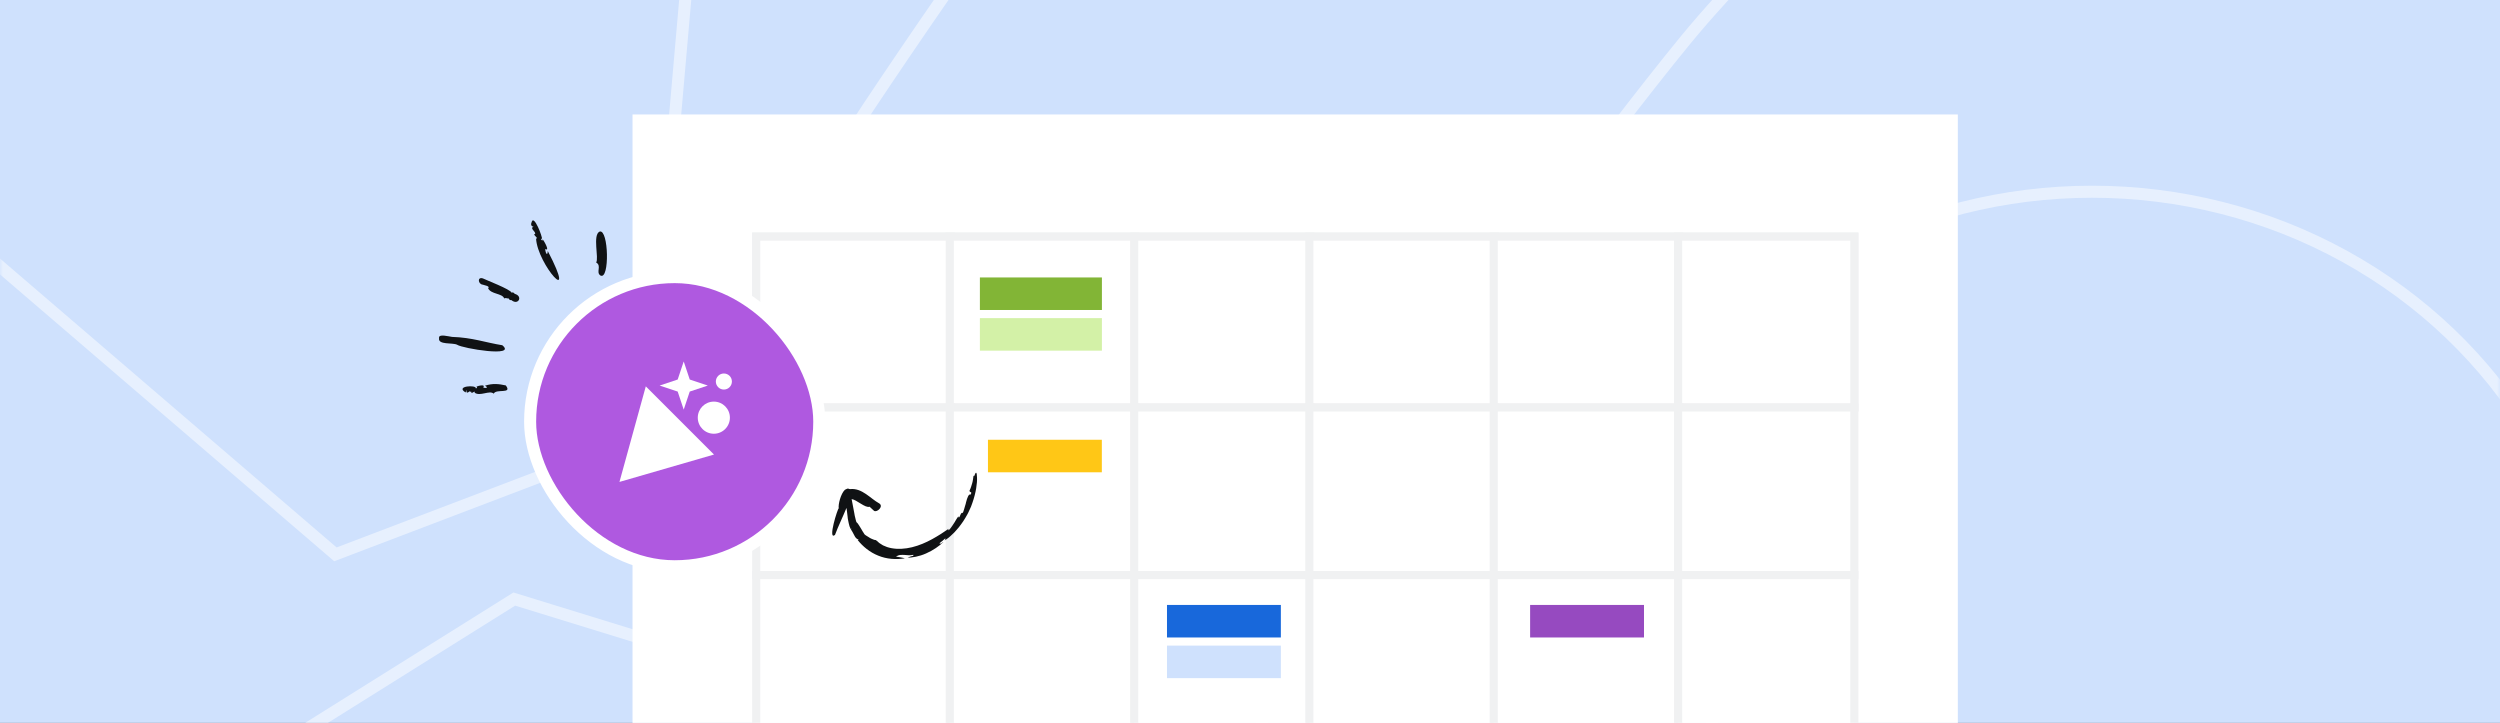 <svg width="415" height="120" viewBox="0 0 415 120" fill="none" xmlns="http://www.w3.org/2000/svg">
<rect x="0" y="0" width="415" height="120" fill="#333333" stroke="none"/>
<g clip-path="url(#clip0_7725_22511)">
<rect width="415" height="251" transform="translate(0 -115)" fill="#CFE1FD"/>
<mask id="mask0_7725_22511" style="mask-type:alpha" maskUnits="userSpaceOnUse" x="0" y="-115" width="415" height="251">
<rect y="-115" width="415" height="251" fill="#F0F1F2"/>
</mask>
<g mask="url(#mask0_7725_22511)">
<path opacity="0.5" d="M55.676 92.022L-27.606 20.543L-37.002 9.305L19.834 -72.37L118.195 -50.821L107.408 72.328L55.676 92.022Z" stroke="white" stroke-width="2"/>
<rect x="209.482" y="86.611" width="74.699" height="61.169" stroke="white" stroke-width="2"/>
<path opacity="0.5" d="M234.071 69.591L139.422 24.988C150.093 8.537 176.887 -30.852 198.694 -56.802C220.5 -82.753 262.064 -119.902 280.12 -135.233L336.608 -48.809C322.341 -35.64 294.387 -11.157 279.772 6.684C266.094 23.38 241.688 56.422 234.071 69.591Z" stroke="white" stroke-width="2"/>
<path opacity="0.5" d="M85.37 99.444L29.114 134.663L182.687 129.45L85.37 99.444Z" stroke="white" stroke-width="2"/>
<ellipse opacity="0.5" cx="347.278" cy="112.111" rx="83.978" ry="80.284" stroke="white" stroke-width="2"/>
</g>
<rect x="105" y="19" width="220" height="101" fill="white"/>
<rect x="125.529" y="39.28" width="182.293" height="28.357" stroke="#F0F1F2" stroke-width="1.35"/>
<rect x="125.529" y="39.28" width="32.318" height="28.357" fill="white"/>
<rect x="125.529" y="39.28" width="32.318" height="28.357" stroke="#F0F1F2" stroke-width="1.35"/>
<rect x="157.666" y="39.28" width="30.787" height="28.357" fill="white"/>
<rect x="157.666" y="39.28" width="30.787" height="28.357" stroke="#F0F1F2" stroke-width="1.35"/>
<rect x="188.273" y="39.28" width="29.257" height="28.357" fill="white"/>
<rect x="188.273" y="39.28" width="29.257" height="28.357" stroke="#F0F1F2" stroke-width="1.35"/>
<rect x="217.35" y="39.28" width="30.787" height="28.357" fill="white"/>
<rect x="217.35" y="39.28" width="30.787" height="28.357" stroke="#F0F1F2" stroke-width="1.35"/>
<rect x="247.958" y="39.28" width="30.787" height="28.357" fill="white"/>
<rect x="247.958" y="39.28" width="30.787" height="28.357" stroke="#F0F1F2" stroke-width="1.35"/>
<rect x="278.565" y="39.28" width="29.257" height="28.357" fill="white"/>
<rect x="278.565" y="39.28" width="29.257" height="28.357" stroke="#F0F1F2" stroke-width="1.35"/>
<rect x="125.529" y="67.637" width="32.318" height="27.826" fill="white"/>
<rect x="125.529" y="67.637" width="32.318" height="27.826" stroke="#F0F1F2" stroke-width="1.35"/>
<rect x="157.666" y="67.637" width="30.787" height="27.826" fill="white"/>
<rect x="157.666" y="67.637" width="30.787" height="27.826" stroke="#F0F1F2" stroke-width="1.35"/>
<rect x="188.273" y="67.637" width="29.257" height="27.826" fill="white"/>
<rect x="188.273" y="67.637" width="29.257" height="27.826" stroke="#F0F1F2" stroke-width="1.35"/>
<rect x="217.35" y="67.637" width="30.787" height="27.826" fill="white"/>
<rect x="217.35" y="67.637" width="30.787" height="27.826" stroke="#F0F1F2" stroke-width="1.35"/>
<rect x="247.958" y="67.637" width="30.787" height="27.826" fill="white"/>
<rect x="247.958" y="67.637" width="30.787" height="27.826" stroke="#F0F1F2" stroke-width="1.35"/>
<rect x="278.565" y="67.637" width="29.257" height="27.826" fill="white"/>
<rect x="278.565" y="67.637" width="29.257" height="27.826" stroke="#F0F1F2" stroke-width="1.35"/>
<rect x="125.529" y="95.463" width="32.318" height="27.826" fill="white"/>
<rect x="125.529" y="95.463" width="32.318" height="27.826" stroke="#F0F1F2" stroke-width="1.35"/>
<rect x="157.666" y="95.463" width="30.787" height="27.826" fill="white"/>
<rect x="157.666" y="95.463" width="30.787" height="27.826" stroke="#F0F1F2" stroke-width="1.35"/>
<rect x="188.273" y="95.463" width="29.257" height="27.826" fill="white"/>
<rect x="188.273" y="95.463" width="29.257" height="27.826" stroke="#F0F1F2" stroke-width="1.35"/>
<rect x="217.35" y="95.463" width="30.787" height="27.826" fill="white"/>
<rect x="217.35" y="95.463" width="30.787" height="27.826" stroke="#F0F1F2" stroke-width="1.35"/>
<rect x="247.958" y="95.463" width="30.787" height="27.826" fill="white"/>
<rect x="247.958" y="95.463" width="30.787" height="27.826" stroke="#F0F1F2" stroke-width="1.35"/>
<rect x="278.565" y="95.463" width="29.257" height="27.826" fill="white"/>
<rect x="278.565" y="95.463" width="29.257" height="27.826" stroke="#F0F1F2" stroke-width="1.35"/>
<rect x="193.72" y="100.42" width="18.904" height="5.401" fill="#1868DB"/>
<rect x="254" y="100.42" width="18.904" height="5.401" fill="#964AC0"/>
<rect x="162.662" y="46.057" width="20.255" height="5.401" fill="#82B536"/>
<rect x="193.72" y="107.172" width="18.904" height="5.401" fill="#CFE1FD"/>
<rect x="164" y="73" width="18.904" height="5.401" fill="#FFC716"/>
<path d="M138.604 88.804C139.144 87.355 139.876 85.876 140.514 84.317L140.585 84.808C140.638 85.133 140.675 85.466 140.706 85.805L140.733 86.072L140.781 86.329L140.886 86.847C140.926 87.019 140.958 87.195 141.016 87.355C141.075 87.516 141.143 87.672 141.214 87.827C141.284 87.752 141.361 87.746 141.338 87.814L141.238 87.876C141.38 88.045 141.462 88.231 141.56 88.392C141.655 88.553 141.733 88.714 141.814 88.872C141.897 89.028 141.976 89.185 142.093 89.308C142.214 89.43 142.362 89.531 142.551 89.604C142.551 89.604 142.39 89.655 142.386 89.657C143.21 90.701 144.391 91.683 145.786 92.236C147.172 92.812 148.749 92.924 150.146 92.687L150.133 92.67L150.141 92.65C150.081 92.625 149.957 92.607 149.812 92.584C149.667 92.554 149.497 92.52 149.337 92.491C149.175 92.465 149.023 92.439 148.908 92.422C148.795 92.401 148.727 92.38 148.727 92.38C148.974 92.252 149.217 92.15 149.453 92.126C149.69 92.094 149.922 92.115 150.161 92.12C150.4 92.132 150.642 92.165 150.884 92.175C151.127 92.17 151.375 92.155 151.616 92.098L151.61 92.258C151.187 92.338 150.81 92.504 150.654 92.577C151.408 92.568 152.588 92.387 153.733 91.869C154.88 91.375 155.967 90.608 156.593 89.982C156.515 89.906 156.184 90.44 155.949 90.181C156.289 89.927 156.615 89.642 156.916 89.367C157.019 89.573 156.803 89.66 156.787 89.727C156.869 89.696 157.114 89.525 157.479 89.246C157.664 89.111 157.857 88.91 158.081 88.703C158.193 88.595 158.31 88.486 158.432 88.367C158.55 88.243 158.665 88.106 158.79 87.965C159.034 87.685 159.302 87.391 159.538 87.038C159.781 86.696 160.043 86.346 160.26 85.945C160.373 85.749 160.486 85.553 160.601 85.354C160.718 85.155 160.801 84.939 160.9 84.733C160.995 84.521 161.092 84.314 161.187 84.106C161.276 83.896 161.345 83.677 161.42 83.465C162.022 81.767 162.233 80.148 162.183 79.262C162.158 78.36 162.02 78.154 161.713 79.039L161.606 78.967C161.573 79.186 161.544 79.394 161.513 79.602C161.483 79.806 161.447 80.008 161.387 80.207C161.268 80.606 161.158 81.013 160.943 81.441C160.929 81.567 160.903 81.579 161.013 81.591C161.022 81.626 161.038 81.687 161.087 81.677C161.353 81.696 161.174 81.969 161.151 82.095C160.956 82.02 160.81 82.156 160.697 82.399C160.579 82.643 160.457 82.987 160.368 83.364C160.346 83.459 160.323 83.554 160.302 83.653C160.274 83.746 160.245 83.843 160.215 83.934C160.161 84.125 160.109 84.304 160.06 84.469C159.974 84.805 159.869 85.059 159.812 85.143C159.628 85.073 159.528 85.239 159.443 85.44C159.358 85.64 159.281 85.883 159.146 85.922C159.144 85.898 159.135 85.759 159.129 85.737C159.05 85.742 158.903 85.947 158.732 86.239C158.641 86.382 158.559 86.561 158.446 86.722C158.337 86.889 158.226 87.059 158.118 87.222C157.912 87.561 157.684 87.825 157.553 87.951C157.418 88.08 157.371 88.056 157.468 87.78C157.26 87.905 157.069 88.068 156.847 88.198C156.629 88.334 156.408 88.481 156.187 88.639C155.724 88.916 155.248 89.233 154.732 89.502C153.708 90.064 152.568 90.556 151.4 90.84C150.235 91.124 149.048 91.194 148.006 91C147.75 90.938 147.489 90.901 147.255 90.809C147.02 90.717 146.789 90.631 146.574 90.528C146.367 90.405 146.17 90.279 145.986 90.154C145.802 90.026 145.649 89.853 145.501 89.704L145.494 89.771C145.479 89.742 145.397 89.726 145.416 89.653C145.222 89.675 144.953 89.553 144.713 89.451C144.596 89.398 144.486 89.347 144.41 89.303C144.339 89.254 144.295 89.224 144.295 89.224L143.894 88.976L143.693 88.848L143.508 88.696C143.508 88.696 143.45 88.601 143.36 88.455C143.267 88.31 143.129 88.116 143.009 87.879C142.945 87.763 142.875 87.648 142.801 87.535C142.727 87.423 142.648 87.315 142.588 87.197C142.455 86.97 142.311 86.777 142.16 86.663C142.073 86.447 142.04 86.197 141.976 85.968C141.925 85.73 141.846 85.51 141.826 85.257C141.781 84.913 141.52 83.713 141.369 82.85C142.207 82.942 143.637 84.382 144.353 84.117L145.093 84.799C145.592 85.123 146.747 84.036 145.941 83.558C144.495 82.774 143.106 80.979 141.143 81.189L141.151 81.204C141.151 81.204 140.75 81.138 140.791 81.086C140.554 81.132 140.244 81.315 140.244 81.315C139.558 81.977 139.121 83.73 139.228 84.395C139.089 84.274 137.336 89.801 138.605 88.801L138.604 88.804Z" fill="#101214"/>
<rect x="162.662" y="52.809" width="20.255" height="5.401" fill="#D3F1A7"/>
<rect x="88" y="46" width="48" height="48" rx="24" fill="#AF59E0"/>
<rect x="88" y="46" width="48" height="48" rx="24" stroke="white" stroke-width="2"/>
<path d="M114.497 65L117.497 64L114.497 63L113.497 60L112.497 63L109.497 64L112.497 65L113.497 68L114.497 65Z" fill="white"/>
<path d="M102.83 80L118.523 75.454L107.203 64.133L102.83 80Z" fill="white"/>
<path d="M118.497 72C119.969 72 121.163 70.806 121.163 69.333C121.163 67.861 119.969 66.667 118.497 66.667C117.024 66.667 115.83 67.861 115.83 69.333C115.83 70.806 117.024 72 118.497 72Z" fill="white"/>
<path d="M121.497 63.333C121.497 64.07 120.9 64.667 120.163 64.667C119.427 64.667 118.83 64.07 118.83 63.333C118.83 62.597 119.427 62 120.163 62C120.9 62 121.497 62.597 121.497 63.333Z" fill="white"/>
<path d="M89.965 39.659C90.085 39.39 88.649 35.597 88.267 36.822C88.071 37.248 88.165 37.591 88.584 37.63C87.837 37.895 89.003 38.442 88.82 38.848C88.26 38.826 89.582 39.682 88.985 39.584C89.21 43.941 96.031 51.473 90.928 41.659C90.884 42.742 90.486 41.806 90.516 41.317C91.329 41.85 90.365 40.021 90.06 39.709C90.188 40.308 89.494 39.413 89.963 39.661L89.965 39.659Z" fill="#101214"/>
<path d="M84.918 48.585C84.78 48.038 80.572 46.439 80.159 46.216C79.185 45.905 79.356 47.191 80.147 47.255C80.295 47.334 81.435 47.49 81.025 47.836C81.466 48.875 83.409 48.66 83.701 49.552C83.925 49.357 84.287 49.624 84.442 49.518C84.464 49.795 84.857 49.877 84.877 49.806C86.04 50.788 86.883 49.134 85.409 48.769C85.459 48.711 85.16 48.44 84.922 48.584L84.918 48.585Z" fill="#101214"/>
<path d="M80.503 64.027C81.222 64.404 80.555 64.496 80.206 64.308C80.683 63.754 79.374 64.004 79.066 64.218C79.207 64.219 79.273 64.451 78.983 64.464C79.138 63.849 75.467 64.06 77.29 65.145C77.353 65.137 77.345 64.663 77.429 64.803C77.361 65.528 77.898 64.978 78.056 64.909C78.08 65.28 78.209 64.922 78.261 65.072C78.101 65.588 78.972 64.669 78.785 65.183C79.682 65.866 81.265 64.716 81.959 65.348C82.338 64.475 85.117 65.48 83.96 63.98C82.775 63.724 81.812 63.606 80.503 64.027Z" fill="#101214"/>
<path d="M72.884 56.135C72.681 57.306 75.182 56.831 75.903 57.238C76.783 57.833 85.867 59.354 83.381 57.309C80.628 56.873 78.447 56.033 75.042 55.925C74.49 55.867 72.749 55.341 72.884 56.135Z" fill="#101214"/>
<path d="M98.959 43.569C99.945 44.139 98.859 45.186 99.677 45.739C101.225 46.541 101.038 38.026 99.548 38.437C98.316 38.964 99.463 42.914 98.959 43.569Z" fill="#101214"/>
</g>
<defs>
<clipPath id="clip0_7725_22511">
<rect width="415" height="120" fill="white"/>
</clipPath>
</defs>
</svg>
